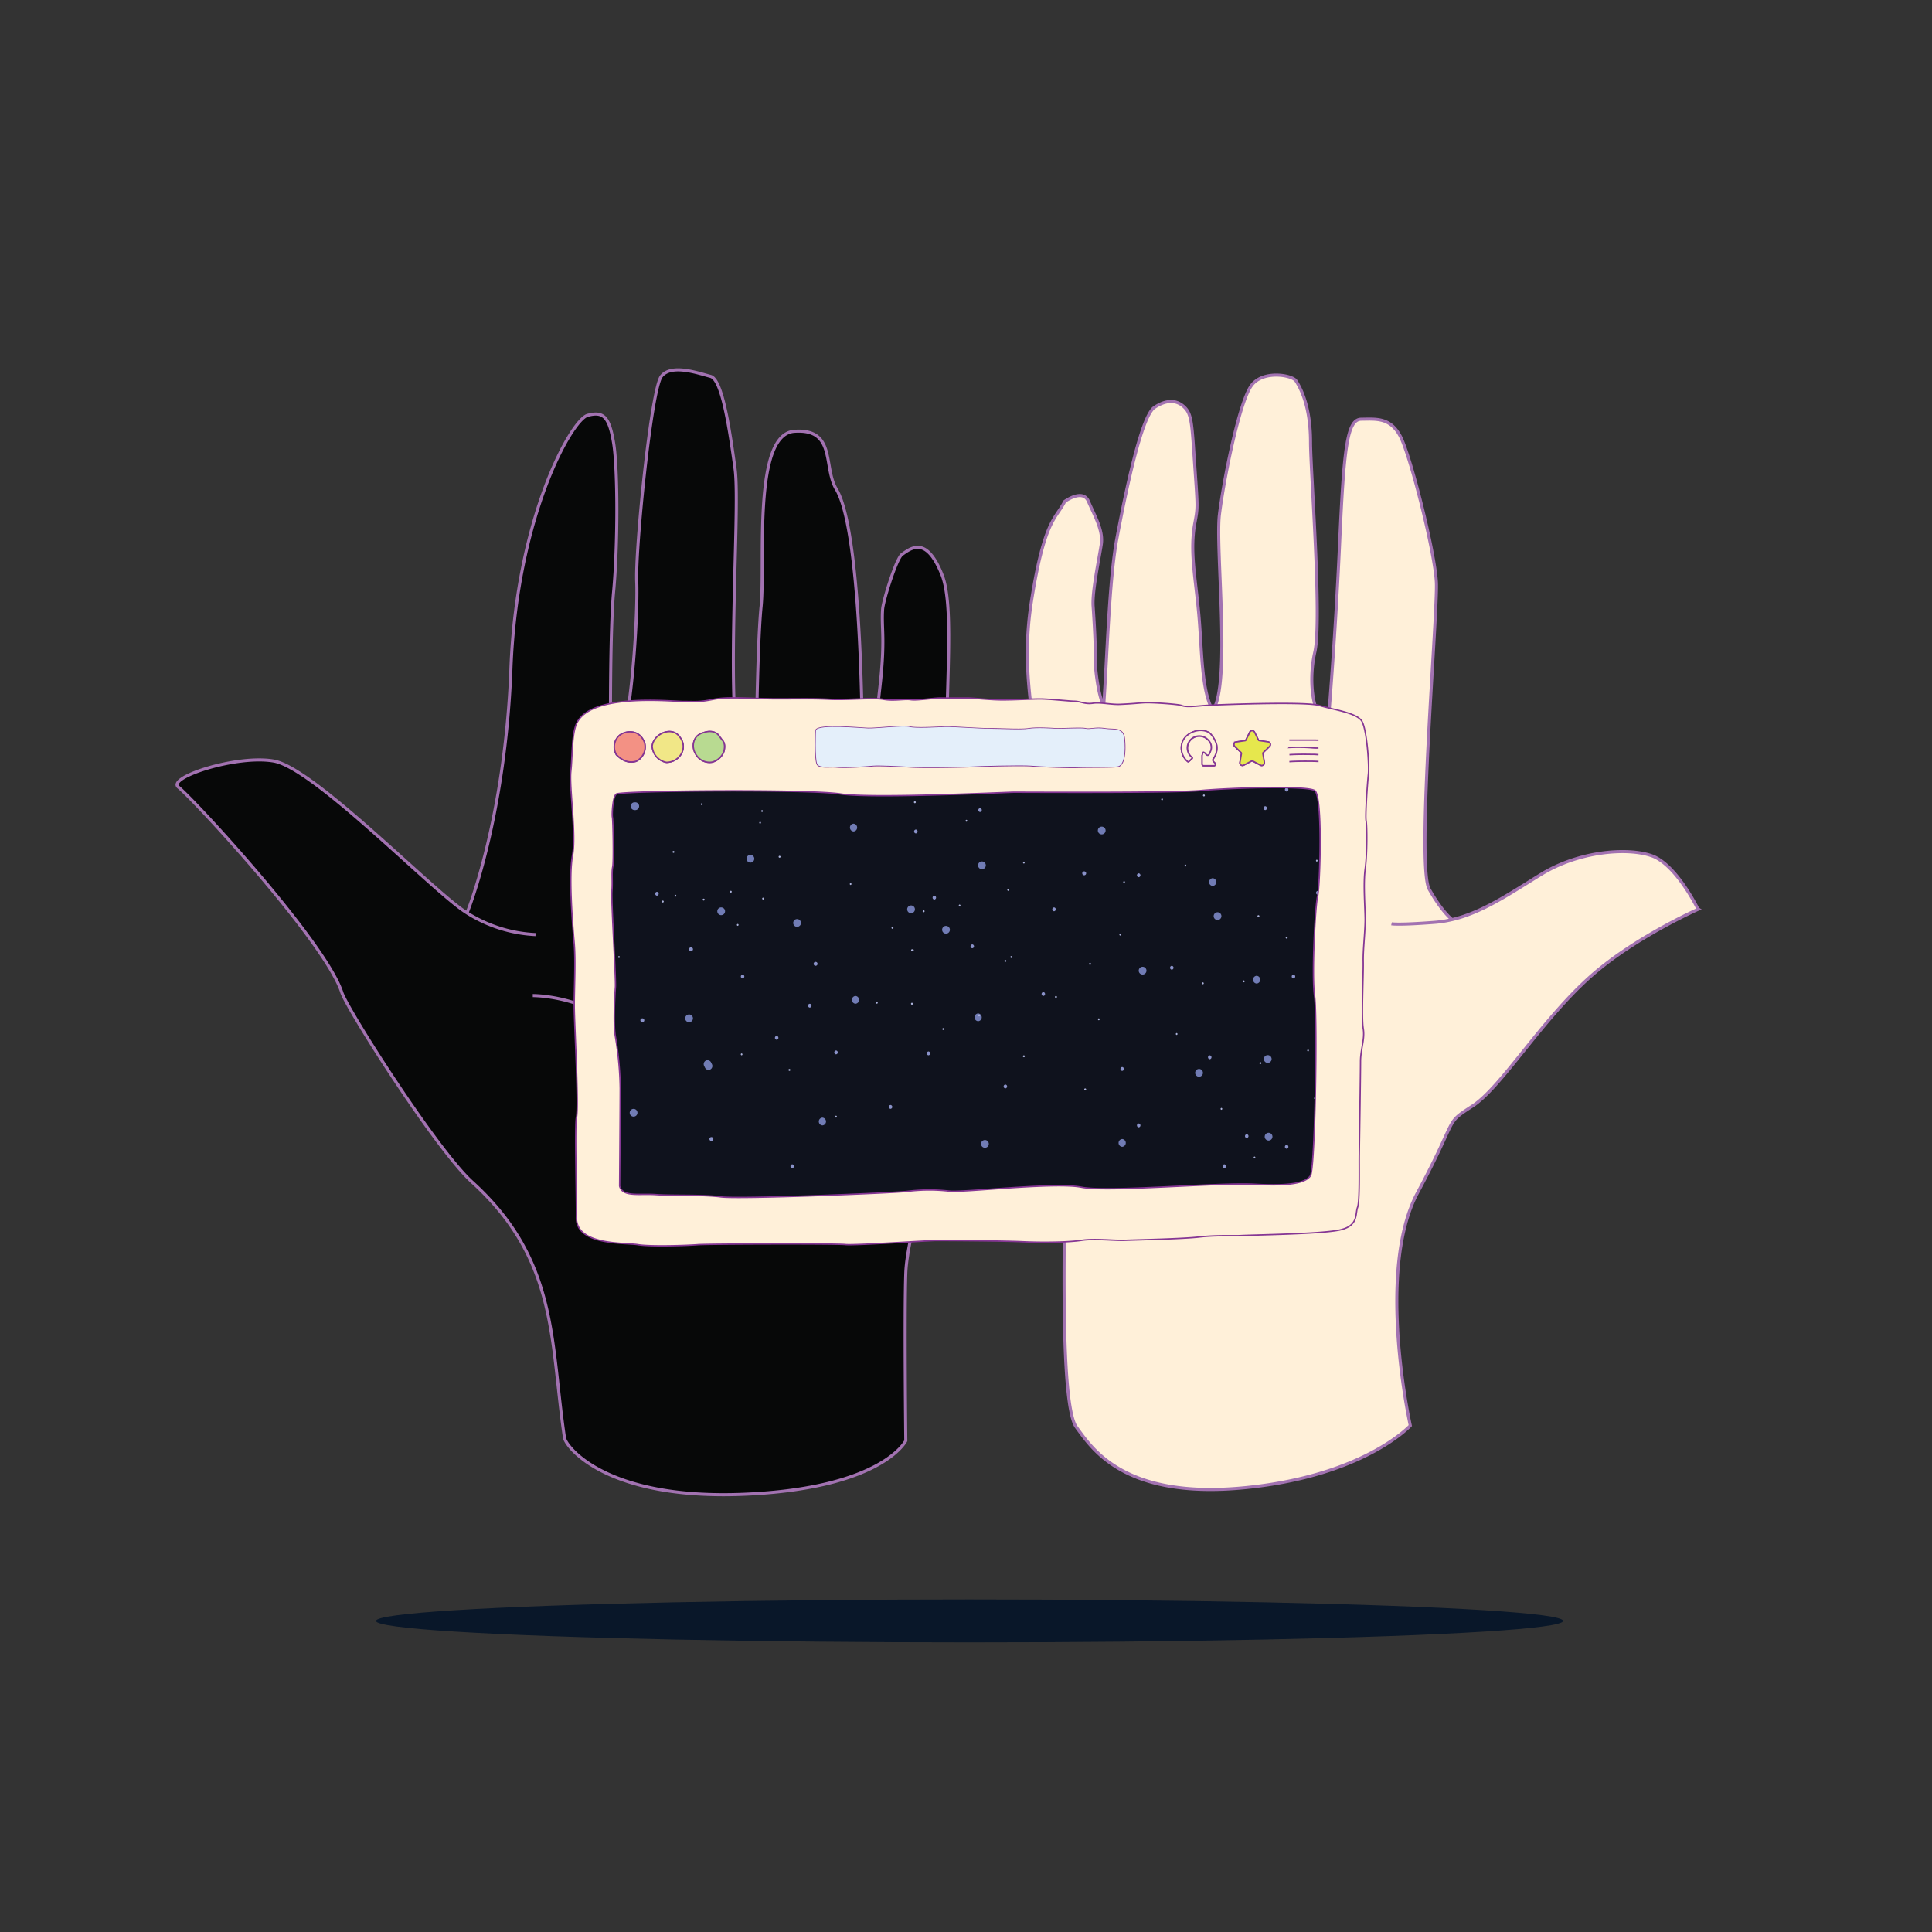 <svg xmlns="http://www.w3.org/2000/svg" viewBox="0 0 841.89 841.89"><rect x="0" y="0" width="841.89" height="841.89" fill="#333333" stroke="none"/><defs><style>.cls-1{fill:#070808;}.cls-1,.cls-2{stroke:#a272b1;stroke-width:1.34px;}.cls-1,.cls-10,.cls-11,.cls-12,.cls-2,.cls-7,.cls-9{stroke-miterlimit:10;}.cls-2,.cls-7{fill:#fff0d9;}.cls-3{fill:#0f121d;}.cls-4{fill:#717cb5;}.cls-5{fill:#8a92c9;}.cls-6{fill:#acb3db;}.cls-10,.cls-11,.cls-12,.cls-7,.cls-9{stroke:#853694;stroke-width:0.61px;}.cls-8{fill:#e4effa;}.cls-9{fill:#f39184;}.cls-10{fill:#f1e787;}.cls-11{fill:#b8da91;}.cls-12{fill:#e6e74d;}.cls-13{fill:#091729;}</style></defs><title>Artboard 1</title><g id="hands"><path class="cls-1" d="M410.45,250.35c-6.67-16.58-13.09-11.89-17.45-8.71-2.42,1.77-8.12,20-8.39,23.83-.6,8.65,1.26,12.61-1.26,34.66S380,350.91,380,351.22a46.17,46.17,0,0,0,4.59,9.41,46.17,46.17,0,0,1-4.59-9.41v0a68.51,68.51,0,0,1-4.23-24c0-20.79-1.12-97.13-11.34-114.06-5.82-9.63,0-26.47-18.28-25.21s-12.6,57.35-14.49,76.25-2.28,75.61-2.28,75.61a9.76,9.76,0,0,0,3.15.47,9.76,9.76,0,0,1-3.15-.47h0a8.7,8.7,0,0,1-5.28-4.4c-9.07-17.52-1.26-112.8-3.78-131.07s-5.68-39.07-10.72-40.33-17-5.67-21.42,0-11.35,75-10.72,89.48c.62,14.1-2.5,72.33-11.36,81.9h0a5.42,5.42,0,0,1-.77.7,5.42,5.42,0,0,0,.77-.7c0-.14-.61-57.35,1.28-77.49s1.89-53.56,0-64.9-4.41-13.87-11.34-12-30.88,44.11-33.4,110.28S203.52,397.8,203.51,397.83a61.37,61.37,0,0,0,29.86,9.43,61.37,61.37,0,0,1-29.86-9.43h0l-1-.65c-15.13-10.08-65.81-62.5-83.19-65.54-16.14-2.82-46.65,7.14-41.59,11.35,7.94,6.59,64.2,67.8,71.21,89.48,2.38,7.36,41.31,68.56,56.72,82.55,37.79,34.32,34.1,69.84,40.33,111.54.54,3.61,17.64,27.1,78.14,24.58s70.58-23.32,70.58-23.32-.63-55.45,0-73.1,13.86-57.34,18.27-81.29c2.12-11.51,6.62-54.52,1.38-100.36C408.66,323.22,417.68,268.33,410.45,250.35ZM285,524.19s18.6,2.94,5.88-44-58.72-46.35-58.72-46.35,46-.62,58.72,46.35S285,524.19,285,524.19Zm43.38-74c-15.79,26.19,6.32,65.49,6.32,65.49s-22.11-39.3-6.32-65.49,47.83-31.81,47.83-31.81-18.71-4.68-30.87-6.55-29.94,0-50,0-26.53-14-26.53-14,6.46,14,26.53,14,37.84-1.87,50,0,30.87,6.55,30.87,6.55S344.2,424,328.4,450.17Z"/><path class="cls-2" d="M719.8,372.93c-10.72-3.78-31.91-2-48.29,8.1-13.82,8.5-25.57,16.6-38.74,19.69l0,0,0,0a48.66,48.66,0,0,1-7.5,1.2c-16.38,1.26-18.9.63-18.9.63s2.52.63,18.9-.63a48.66,48.66,0,0,0,7.5-1.2c-.22-.17-4.5-3.48-10-13.3-5.67-10.08,3.78-120.36,3.15-133.59s-11.34-55.46-15.75-63.76-10.71-7.45-17-7.39-7.56,13.17-9.45,54.76S578.76,315,578.76,315c-6.3-1.26-8.94-17.07-5.79-30.93s-1.89-78.78-1.89-91.38-2.81-21.26-6.33-26.71c-1.66-2.57-14.5-4.87-19.51,2.13-5.28,7.4-12,41-13.86,56.09-1.83,14.63,5.1,74.48-2.92,85.4h0a5.54,5.54,0,0,1-.86.93c-1.25,1-6.36,2.84-6.36,2.84s5.11-1.81,6.36-2.84a5.54,5.54,0,0,0,.86-.93c-5-8.83-4.65-26.17-6.07-41.92s-4-27.53-1.73-39.7c1.3-7,1.26-6.3,0-24.58s-1.26-22.68-4.41-25.83-7.56-3.78-13.23,0-12.6,37.18-16.38,57.34c-3.35,17.86-4.23,52.52-5.7,72.47h0c-.19,2.58-.39,4.92-.61,6.93-1.89,17.65-6.93,20.17-6.93,20.17s5-2.52,6.93-20.17c.22-2,.42-4.35.61-6.93-2.38-4-3.94-17.3-3.72-21.55s-.44-15.2-.89-21.68,2.68-21,3.58-27.06-3.13-12.74-5.59-18.56-10.37,0-10.37,0c-3.78,7.56-8.82,7.56-14.49,43.48s4.41,56.71,0,70.58-13.55,76.25-13.08,93.26,4.69,64.57,13.78,75c9.8,11.25,13.75,17.65,13.75,22.27,0,18.9-1.85,89.27,5.08,98.72s20.8,31.51,73.1,26.47,72.47-27.1,72.47-27.1-15.12-67.42,3.15-101.45,11.34-29.62,23.95-37.81,29.9-37.38,51.67-56.65c19-16.83,46.63-29.06,46.63-29.06S730.51,376.71,719.8,372.93Zm-211.54,127s10.84-16.87,6.62-41S483,408.32,483,408.32s27.72,26.5,31.93,50.6S508.26,499.89,508.26,499.89ZM536.57,383c-22.29-1.8-42.17,17-42.17,17s19.88-18.84,42.17-17,45.79,8.46,45.79,8.46S558.86,384.82,536.57,383ZM553.44,468c-13.85-34.94,34.72-50,34.72-50S539.59,433,553.44,468Z"/></g><g id="window"><rect class="cls-3" x="255.74" y="334.38" width="324.3" height="189.1"/><path class="cls-4" d="M327,375.89a1.69,1.69,0,0,0,0-3.38,1.69,1.69,0,0,0,0,3.38Z"/><path class="cls-4" d="M371.94,362.32a1.7,1.7,0,0,0,0-3.39,1.7,1.7,0,0,0,0,3.39Z"/><path class="cls-4" d="M347.34,403.88a1.69,1.69,0,0,0,0-3.38,1.69,1.69,0,0,0,0,3.38Z"/><path class="cls-4" d="M314.26,398.79a1.69,1.69,0,0,0,0-3.38,1.69,1.69,0,0,0,0,3.38Z"/><path class="cls-4" d="M426.23,445a1.7,1.7,0,0,0,0-3.39,1.7,1.7,0,0,0,0,3.39Z"/><path class="cls-4" d="M528.44,386.07a1.7,1.7,0,0,0,0-3.39,1.7,1.7,0,0,0,0,3.39Z"/><path class="cls-4" d="M372.79,437.39a1.7,1.7,0,0,0,0-3.39,1.7,1.7,0,0,0,0,3.39Z"/><path class="cls-4" d="M306.86,464.54l.43.85a1.69,1.69,0,0,0,2.31.6,1.73,1.73,0,0,0,.61-2.31l-.42-.85a1.72,1.72,0,0,0-2.32-.61,1.75,1.75,0,0,0-.61,2.32Z"/><path class="cls-4" d="M429.19,500.15a1.69,1.69,0,0,0,0-3.38,1.69,1.69,0,0,0,0,3.38Z"/><path class="cls-4" d="M522.5,469.19a1.69,1.69,0,0,0,0-3.38,1.69,1.69,0,0,0,0,3.38Z"/><path class="cls-4" d="M530.56,400.91a1.69,1.69,0,0,0,0-3.38,1.69,1.69,0,0,0,0,3.38Z"/><path class="cls-4" d="M412.23,406.85a1.69,1.69,0,0,0,0-3.38,1.69,1.69,0,0,0,0,3.38Z"/><path class="cls-4" d="M276.52,353h.42a1.7,1.7,0,0,0,0-3.39h-.42a1.7,1.7,0,0,0-1.69,1.7,1.72,1.72,0,0,0,1.69,1.69Z"/><path class="cls-4" d="M300.27,445.44a1.69,1.69,0,0,0,0-3.38,1.69,1.69,0,0,0,0,3.38Z"/><path class="cls-4" d="M397,397.94a1.69,1.69,0,0,0,0-3.38,1.69,1.69,0,0,0,0,3.38Z"/><path class="cls-4" d="M480.09,363.59a1.69,1.69,0,0,0,0-3.38,1.69,1.69,0,0,0,0,3.38Z"/><path class="cls-4" d="M358.37,490.4a1.7,1.7,0,0,0,0-3.39,1.7,1.7,0,0,0,0,3.39Z"/><path class="cls-4" d="M276.09,486.58a1.69,1.69,0,0,0,0-3.38,1.69,1.69,0,0,0,0,3.38Z"/><path class="cls-4" d="M489,499.73a1.7,1.7,0,0,0,0-3.39,1.7,1.7,0,0,0,0,3.39Z"/><path class="cls-4" d="M497.9,424.66a1.69,1.69,0,0,0,0-3.38,1.69,1.69,0,0,0,0,3.38Z"/><path class="cls-5" d="M454.64,434a.85.85,0,0,0,0-1.69.85.85,0,0,0,0,1.69Z"/><path class="cls-5" d="M355.4,420.85a.85.85,0,0,0,0-1.7.85.85,0,0,0,0,1.7Z"/><path class="cls-5" d="M364.31,459.44a.85.85,0,0,0,0-1.69.85.85,0,0,0,0,1.69Z"/><path class="cls-5" d="M404.6,459.86a.85.85,0,0,0,0-1.69.85.85,0,0,0,0,1.69Z"/><path class="cls-5" d="M459.31,397.1a.85.85,0,0,0,0-1.69.85.85,0,0,0,0,1.69Z"/><path class="cls-5" d="M301.12,414.49a.85.85,0,0,0,0-1.7.85.85,0,0,0,0,1.7Z"/><path class="cls-5" d="M286.27,390.31a.85.85,0,0,0,0-1.69.85.85,0,0,0,0,1.69Z"/><path class="cls-5" d="M352.86,439.08a.85.85,0,0,0,0-1.69.85.85,0,0,0,0,1.69Z"/><path class="cls-5" d="M472.45,381.41a.85.85,0,0,0,0-1.7.85.85,0,0,0,0,1.7Z"/><path class="cls-5" d="M427.07,353.84a.85.85,0,0,0,0-1.69.85.85,0,0,0,0,1.69Z"/><path class="cls-5" d="M423.68,413.21a.85.85,0,0,0,0-1.69.85.85,0,0,0,0,1.69Z"/><path class="cls-5" d="M510.62,422.54a.85.85,0,0,0,0-1.69.85.85,0,0,0,0,1.69Z"/><path class="cls-5" d="M527.16,461.56a.85.85,0,0,0,0-1.69.85.85,0,0,0,0,1.69Z"/><path class="cls-5" d="M489,466.65a.85.85,0,0,0,0-1.69.85.85,0,0,0,0,1.69Z"/><path class="cls-5" d="M438.1,474.28a.85.85,0,0,0,0-1.69.85.85,0,0,0,0,1.69Z"/><path class="cls-5" d="M496.2,491.25a.85.85,0,0,0,0-1.69.85.85,0,0,0,0,1.69Z"/><path class="cls-5" d="M563.64,426.36a.85.85,0,0,0,0-1.69.85.85,0,0,0,0,1.69Z"/><path class="cls-5" d="M560.67,344.93a.85.85,0,0,0,0-1.69.85.85,0,0,0,0,1.69Z"/><path class="cls-5" d="M496.2,382.25a.85.85,0,0,0,0-1.69.85.85,0,0,0,0,1.69Z"/><path class="cls-5" d="M310,497.19a.85.85,0,0,0,0-1.7.85.85,0,0,0,0,1.7Z"/><path class="cls-5" d="M279.91,445.45a.85.85,0,0,0,0-1.7.85.85,0,0,0,0,1.7Z"/><path class="cls-5" d="M560.67,500.58a.85.85,0,0,0,0-1.69.85.85,0,0,0,0,1.69Z"/><path class="cls-5" d="M574.24,389.89a.85.85,0,0,0,0-1.69.85.85,0,0,0,0,1.69Z"/><path class="cls-5" d="M543.28,495.91a.85.85,0,0,0,0-1.69.85.85,0,0,0,0,1.69Z"/><path class="cls-5" d="M345.22,509.06a.85.85,0,0,0,0-1.69.85.85,0,0,0,0,1.69Z"/><path class="cls-5" d="M260.83,524.33a.85.85,0,0,0,0-1.69.85.85,0,0,0,0,1.69Z"/><path class="cls-5" d="M255.74,348.75a.85.85,0,0,0,0-1.69.85.85,0,0,0,0,1.69Z"/><path class="cls-5" d="M256.16,408.55a.85.85,0,0,0,0-1.69.85.85,0,0,0,0,1.69Z"/><path class="cls-5" d="M407.14,392a.85.85,0,0,0,0-1.69.85.85,0,0,0,0,1.69Z"/><path class="cls-5" d="M399.08,363.17a.85.85,0,0,0,0-1.69.85.85,0,0,0,0,1.69Z"/><path class="cls-5" d="M388.06,483.19a.85.85,0,0,0,0-1.69.85.85,0,0,0,0,1.69Z"/><path class="cls-5" d="M338.44,453.08a.85.85,0,0,0,0-1.69.85.85,0,0,0,0,1.69Z"/><path class="cls-5" d="M323.59,426.36a.85.85,0,0,0,0-1.69.85.85,0,0,0,0,1.69Z"/><path class="cls-5" d="M551.34,353a.85.85,0,0,0,0-1.69.85.85,0,0,0,0,1.69Z"/><path class="cls-5" d="M533.52,509.06a.85.85,0,0,0,0-1.69.85.85,0,0,0,0,1.69Z"/><path class="cls-5" d="M446.16,522.21a.85.85,0,0,0,0-1.69.85.85,0,0,0,0,1.69Z"/><path class="cls-6" d="M370.67,385.65a.43.43,0,0,0,0-.85.43.43,0,0,0,0,.85Z"/><path class="cls-6" d="M411,448.84a.43.43,0,0,0,0-.85.43.43,0,0,0,0,.85Z"/><path class="cls-6" d="M516.56,377.59a.43.43,0,0,0,0-.85.43.43,0,0,0,0,.85Z"/><path class="cls-6" d="M397.81,413.64h-.42a.43.43,0,0,0,0,.85h.42a.43.43,0,0,0,0-.85Z"/><path class="cls-6" d="M294.33,390.74a.43.43,0,0,0,0-.85.43.43,0,0,0,0,.85Z"/><path class="cls-6" d="M331.23,358.93a.43.43,0,0,0,0-.85.43.43,0,0,0,0,.85Z"/><path class="cls-6" d="M323.17,459.87a.43.43,0,0,0,0-.85.43.43,0,0,0,0,.85Z"/><path class="cls-6" d="M472.88,475.13a.42.42,0,0,0,0-.84.42.42,0,0,0,0,.84Z"/><path class="cls-6" d="M421.14,358.08a.43.43,0,0,0,0-.85.43.43,0,0,0,0,.85Z"/><path class="cls-6" d="M446.16,376.32a.43.43,0,0,0,0-.85.43.43,0,0,0,0,.85Z"/><path class="cls-6" d="M548.37,399.64a.42.42,0,0,0,0-.84.42.42,0,0,0,0,.84Z"/><path class="cls-6" d="M570,458.17a.43.43,0,0,0,0-.85.43.43,0,0,0,0,.85Z"/><path class="cls-6" d="M512.74,451a.43.43,0,0,0,0-.85.43.43,0,0,0,0,.85Z"/><path class="cls-6" d="M546.67,504.82a.43.43,0,0,0,0-.85.43.43,0,0,0,0,.85Z"/><path class="cls-6" d="M460.15,434.84a.42.42,0,0,0,0-.84.42.42,0,0,0,0,.84Z"/><path class="cls-6" d="M446.16,460.71a.42.42,0,0,0,0-.84.42.42,0,0,0,0,.84Z"/><path class="cls-6" d="M438.1,419.15a.42.42,0,0,0,0-.84.42.42,0,0,0,0,.84Z"/><path class="cls-6" d="M488.15,407.7a.43.43,0,0,0,0-.85.43.43,0,0,0,0,.85Z"/><path class="cls-6" d="M478.81,444.6a.43.43,0,0,0,0-.85.43.43,0,0,0,0,.85Z"/><path class="cls-6" d="M440.65,417.46a.43.43,0,0,0,0-.85.43.43,0,0,0,0,.85Z"/><path class="cls-6" d="M439.37,388.19a.42.42,0,0,0,0-.84.42.42,0,0,0,0,.84Z"/><path class="cls-6" d="M418.17,395a.43.43,0,0,0,0-.85.43.43,0,0,0,0,.85Z"/><path class="cls-6" d="M382.12,437.39a.43.43,0,0,0,0-.85.43.43,0,0,0,0,.85Z"/><path class="cls-6" d="M269.73,417.46a.43.43,0,0,0,0-.85.43.43,0,0,0,0,.85Z"/><path class="cls-6" d="M339.71,373.77a.42.42,0,0,0,0-.84.42.42,0,0,0,0,.84Z"/><path class="cls-6" d="M332.5,392a.43.43,0,0,0,0-.85.43.43,0,0,0,0,.85Z"/><path class="cls-6" d="M318.5,389a.43.43,0,0,0,0-.85.43.43,0,0,0,0,.85Z"/><path class="cls-6" d="M321.47,403.46a.43.43,0,0,0,0-.85.43.43,0,0,0,0,.85Z"/><path class="cls-6" d="M402.48,397.52a.42.42,0,0,0,0-.84.42.42,0,0,0,0,.84Z"/><path class="cls-6" d="M489.84,384.8a.43.43,0,0,0,0-.85.43.43,0,0,0,0,.85Z"/><path class="cls-6" d="M475,420.42a.42.42,0,0,0,0-.84.42.42,0,0,0,0,.84Z"/><path class="cls-6" d="M426.65,442.9a.42.42,0,0,0,0-.84.42.42,0,0,0,0,.84Z"/><path class="cls-6" d="M397.39,437.81a.42.42,0,0,0,0-.84.42.42,0,0,0,0,.84Z"/><path class="cls-6" d="M388.9,404.73a.42.42,0,0,0,0-.84.42.42,0,0,0,0,.84Z"/><path class="cls-6" d="M532.25,483.62a.43.43,0,0,0,0-.85.43.43,0,0,0,0,.85Z"/><path class="cls-6" d="M364.31,487a.43.43,0,0,0,0-.85.43.43,0,0,0,0,.85Z"/><path class="cls-6" d="M344,466.65a.42.42,0,0,0,0-.84.42.42,0,0,0,0,.84Z"/><path class="cls-6" d="M293.48,371.65a.42.42,0,0,0,0-.84.42.42,0,0,0,0,.84Z"/><path class="cls-6" d="M332.07,353.84a.43.43,0,0,0,0-.85.43.43,0,0,0,0,.85Z"/><path class="cls-6" d="M306.63,392.43a.42.42,0,0,0,0-.84.42.42,0,0,0,0,.84Z"/><path class="cls-6" d="M260.83,367.41a.43.43,0,0,0,0-.85.43.43,0,0,0,0,.85Z"/><path class="cls-6" d="M288.82,393.28a.42.42,0,0,0,0-.84.42.42,0,0,0,0,.84Z"/><path class="cls-6" d="M262.52,380.13a.42.42,0,0,0,0-.84.42.42,0,0,0,0,.84Z"/><path class="cls-6" d="M305.78,350.87a.43.43,0,0,0,0-.85.43.43,0,0,0,0,.85Z"/><path class="cls-6" d="M398.66,350a.42.42,0,0,0,0-.84.42.42,0,0,0,0,.84Z"/><path class="cls-6" d="M573.81,375.47a.43.43,0,0,0,0-.85.43.43,0,0,0,0,.85Z"/><path class="cls-6" d="M506.38,348.75a.43.43,0,0,0,0-.85.43.43,0,0,0,0,.85Z"/><path class="cls-6" d="M524.62,347.05a.42.42,0,0,0,0-.84.42.42,0,0,0,0,.84Z"/><path class="cls-6" d="M560.67,409a.42.42,0,0,0,0-.84.42.42,0,0,0,0,.84Z"/><path class="cls-6" d="M573,479a.43.43,0,0,0,0-.85.43.43,0,0,0,0,.85Z"/><path class="cls-6" d="M524.19,428.91a.43.43,0,0,0,0-.85.43.43,0,0,0,0,.85Z"/><path class="cls-6" d="M542,428.06a.43.43,0,0,0,0-.85.43.43,0,0,0,0,.85Z"/><path class="cls-6" d="M549.22,463.68a.42.42,0,0,0,0-.84.42.42,0,0,0,0,.84Z"/><path class="cls-4" d="M582.91,346.8a1.69,1.69,0,0,0,0-3.38,1.69,1.69,0,0,0,0,3.38Z"/><path class="cls-4" d="M547.59,428.59a1.7,1.7,0,0,0,0-3.39,1.7,1.7,0,0,0,0,3.39Z"/><path class="cls-4" d="M552.8,497a1.69,1.69,0,0,0,0-3.38,1.69,1.69,0,0,0,0,3.38Z"/><path class="cls-4" d="M552.43,463.16a1.69,1.69,0,0,0,0-3.38,1.69,1.69,0,0,0,0,3.38Z"/><path class="cls-4" d="M258.36,442.34a1.69,1.69,0,0,0,0-3.38,1.69,1.69,0,0,0,0,3.38Z"/><path class="cls-4" d="M427.89,378.77a1.69,1.69,0,0,0,0-3.38,1.69,1.69,0,0,0,0,3.38Z"/><path class="cls-7" d="M574.93,307.42c-6-1.85-46-.28-49.83,0s-8.19.89-10.22,0c-1.23-.53-11.66-1.26-15.18-1.21-2.46,0-4.81.42-11.66.72-4,.17-8.44-1-11.81-.48-3.53.51-5.23-.81-8-.88s-11.12-1-15-1-10.83.43-16.36.43-12.25-.83-15.23-.83l-12,0c-3,0-10.22,1.16-12.77.74s-7.68.67-11.94-.18-15.85.39-23.09,0-12.62-.22-23.27-.22-21.18-1.06-27.57.22-7.4.95-12.94.95-41-3.87-46.87,9.77c-2.07,4.78-1.71,13.89-2.44,20.71s2.44,27.68.73,36.63,0,29.81.71,37.91,0,20.53.05,28.11,2.06,43.95.95,48.13c-.78,2.91.15,38.34,0,43.45-.37,12.51,21.29,11.07,26.83,12s22.15.34,26,0,60.49-.51,64.32-.06S405,540.56,408,540.56s28.66.12,37.61.54,20.24.24,25.77-.62,14.53.19,18.79,0,25.16-.59,32.4-1.44,15.63-.48,17.9-.61c5.68-.33,33.85-.64,42.79-2.34s7.21-7.08,8.32-10c1-2.56.65-17.82.74-23,.09-5.34.54-34.91.54-40.45s2-9.8,1.18-14.48.12-23.78,0-29,.81-12.69.85-18.31c0-5.13-.89-15.78,0-22.17s.83-18.85.4-21,.57-16.48,1-20.32-.66-19.21-2.79-23S580.9,309.27,574.93,307.42Zm-.37,24.41c-1-.07-2.17-.1-3.27-.12h-1.08c-2.62,0-5.69,0-8.35.19,2.66-.2,5.73-.2,8.35-.19h1.08C572.39,331.73,573.53,331.76,574.56,331.83Zm-2.08-3.1-1.06,0c-3.22-.06-6.28-.06-9.53.13,3.25-.19,6.31-.19,9.53-.13l1.06,0c.71,0,1.4.08,2.07.14C573.88,328.81,573.19,328.76,572.48,328.73Zm-10.61-3a77.35,77.35,0,0,1,9.3.09c.57.06,1.14.1,1.7.12a13.23,13.23,0,0,0,1.67,0,13.23,13.23,0,0,1-1.67,0c-.56,0-1.13-.06-1.7-.12A77.35,77.35,0,0,0,561.87,325.71Zm2.16-3.22-2.2,0c2.69,0,5.14,0,7.85,0l1.5,0,1.7,0,1.67.05-1.67-.05-1.7,0-1.5,0c-1.95,0-3.78,0-5.65,0m-26.28,1.57a1.11,1.11,0,0,1,.92-.78l3.84-.56a.47.47,0,0,0,.38-.27l1.72-3.49a1.15,1.15,0,0,1,2,0l1.72,3.49a.47.47,0,0,0,.38.27l3.84.56a1.11,1.11,0,0,1,.92.78,1.13,1.13,0,0,1-.28,1.17l-2.79,2.71a.5.5,0,0,0-.14.45l.65,3.83a1.11,1.11,0,0,1-.45,1.11,1.1,1.1,0,0,1-.67.22,1.12,1.12,0,0,1-.53-.13l-3.44-1.81a.49.49,0,0,0-.47,0L542,333.42a1.13,1.13,0,0,1-1.2-.09,1.11,1.11,0,0,1-.45-1.11l.65-3.83a.5.5,0,0,0-.14-.45L538,325.23A1.13,1.13,0,0,1,537.75,324.06Zm-22.78.35a6.88,6.88,0,0,1,.46-1.46c1.91-4.12,8-6,11.71-3.51a11.71,11.71,0,0,1,3,5,7.71,7.71,0,0,1,.15,1.53,7.62,7.62,0,0,1-.55,2.86,8.37,8.37,0,0,1-1,1.8,1,1,0,0,0,.08,1.3l.66.66a.64.64,0,0,1-.45,1.1h-4.51a.65.65,0,0,1-.45-.19.61.61,0,0,1-.19-.45v-3.8a3.34,3.34,0,0,0,.26-1.2c.61-.61,1.22.61,1.75,1a.61.61,0,0,0,.92-.08,5,5,0,0,0,.7-1.39,4.29,4.29,0,0,0-.92-5,5.21,5.21,0,0,0-8.62,5.7,5,5,0,0,0,1.48,1.8.32.32,0,0,1,.12.23.38.38,0,0,1-.09.25L518,331.86a.25.25,0,0,1-.2.09.32.32,0,0,1-.23-.07,7.61,7.61,0,0,1-2.06-2.65,7.66,7.66,0,0,1-.57-4.82Zm-159.43-6.19c1.19-2.72,19.73-.88,22.86-.81,3.65.09,15.5-1.36,18.05-.63s12.28.09,15.51,0,14.89.82,19.48.78,13.44.55,16.84,0,10-.12,11.9,0,11.22-.46,12.92,0,4.25-.63,8.33,0,8-.72,8.5,4.38.17,11.73-3.06,12.07-12.31.18-17.24.35-16.22-.35-20.3-.69-23.84.17-25.54.34-20.51.56-26.64.19-14.29-.75-16.72-.53c-3.3.31-12.18.92-15.85.53-2.73-.3-7.6.62-8.46-1.27C355.05,330.56,355.54,318.22,355.54,318.22Zm-49.09,1.12c2.37-.94,5.68-.94,7.16,1.73a7.65,7.65,0,0,1,1,1.33c1.34,1.2,1.34,3.09.87,5a7.48,7.48,0,0,1-5.2,4.73,6.84,6.84,0,0,1-6.62-2.84C300.78,325.49,302.2,320.29,306.45,319.34Zm-10.26,1.81a6.46,6.46,0,0,1,.83,1.27c2.34,4.57-1.44,9.77-6.64,9.77a7.56,7.56,0,0,1-6.15-7.09C284.71,319.9,292.74,316.11,296.19,321.15Zm-26.14-.76c3.31-2.37,8-1.89,10.09,1.75a6.74,6.74,0,0,1,.76,1.63,6.9,6.9,0,0,1-3.76,8c-3.31.95-6.14-.47-8.51-2.83A6.67,6.67,0,0,1,270.05,320.39Zm304.09,70.23c-1,3.92-2.61,34.23-1.31,43.38s.27,75.52-1.83,78.39-8,4.53-24,3.66c-16.71-.91-64.28,3.58-75.78,1.27s-51.48,2.41-57.49,1.71a75.74,75.74,0,0,0-18.29.09c-6.79.77-73.43,3.46-81.27,2.42s-21.32-.48-28.37-1-14.48,1.26-15.79-3.71c0,0,.26-36.06.26-42.59a145.47,145.47,0,0,0-2.09-22.47c-1-5.23-.26-18.29,0-21.69s-1.87-37.62-1.54-41.61c.35-4.22-.17-8.38.35-10.73s.15-20.57-.12-21.61.11-9.5,1.83-10.19c3.6-1.46,84.15-2.1,97.47,0s71.87-.69,75.26-.74,69.25.41,81.79-.74,46-2.25,49.65,0S575.19,386.7,574.14,390.62Z"/><path class="cls-8" d="M364.58,334.19c3.67.39,12.55-.22,15.85-.53,2.43-.22,10.6.15,16.72.53s24.94,0,26.64-.19,21.46-.68,25.54-.34,15.37.86,20.3.69,14,0,17.24-.35,3.57-7,3.06-12.07-4.42-3.74-8.5-4.38-6.63.47-8.33,0-11.05.13-12.92,0-8.5-.55-11.9,0-12.25,0-16.84,0-16.25-.87-19.48-.78-13,.73-15.51,0-14.4.72-18.05.63c-3.13-.07-21.67-1.91-22.86.81,0,0-.49,12.34.58,14.7C357,334.81,361.85,333.89,364.58,334.19Z"/><path class="cls-9" d="M277.14,331.73a6.9,6.9,0,0,0,3.76-8,6.74,6.74,0,0,0-.76-1.63c-2.05-3.64-6.78-4.12-10.09-1.75a6.67,6.67,0,0,0-1.42,8.51C271,331.26,273.83,332.68,277.14,331.73Z"/><path class="cls-10" d="M290.38,332.19c5.2,0,9-5.2,6.64-9.77a6.46,6.46,0,0,0-.83-1.27c-3.45-5-11.48-1.25-12,4A7.56,7.56,0,0,0,290.38,332.19Z"/><path class="cls-11" d="M310.24,332.11a7.48,7.48,0,0,0,5.2-4.73c.47-1.89.47-3.78-.87-5a7.65,7.65,0,0,0-1-1.33c-1.48-2.67-4.79-2.67-7.16-1.73-4.25,1-5.67,6.15-2.83,9.93A6.84,6.84,0,0,0,310.24,332.11Z"/><path class="cls-7" d="M517.6,331.88a.32.32,0,0,0,.23.07.25.25,0,0,0,.2-.09l1.39-1.38a.38.38,0,0,0,.09-.25.32.32,0,0,0-.12-.23,5,5,0,0,1-1.48-1.8,5.21,5.21,0,0,1,8.62-5.7,4.29,4.29,0,0,1,.92,5,5,5,0,0,1-.7,1.39.61.61,0,0,1-.92.08c-.53-.35-1.14-1.57-1.75-1a3.34,3.34,0,0,1-.26,1.2V333a.61.61,0,0,0,.19.45.65.65,0,0,0,.45.19H529a.64.64,0,0,0,.45-1.1l-.66-.66a1,1,0,0,1-.08-1.3,8.37,8.37,0,0,0,1-1.8,7.62,7.62,0,0,0,.55-2.86,7.71,7.71,0,0,0-.15-1.53,11.71,11.71,0,0,0-3-5c-3.67-2.45-9.8-.61-11.71,3.51a6.88,6.88,0,0,0-.46,1.46,7.66,7.66,0,0,0,.57,4.82A7.61,7.61,0,0,0,517.6,331.88Z"/><path class="cls-12" d="M540.82,327.94a.5.5,0,0,1,.14.45l-.65,3.83a1.11,1.11,0,0,0,.45,1.11,1.13,1.13,0,0,0,1.2.09l3.44-1.81a.49.49,0,0,1,.47,0l3.44,1.81a1.12,1.12,0,0,0,.53.13,1.1,1.1,0,0,0,.67-.22,1.11,1.11,0,0,0,.45-1.11l-.65-3.83a.5.5,0,0,1,.14-.45l2.79-2.71a1.13,1.13,0,0,0,.28-1.17,1.11,1.11,0,0,0-.92-.78l-3.84-.56a.47.47,0,0,1-.38-.27L546.66,319a1.15,1.15,0,0,0-2,0l-1.72,3.49a.47.47,0,0,1-.38.27l-3.84.56a1.11,1.11,0,0,0-.92.78,1.13,1.13,0,0,0,.28,1.17Z"/></g><g id="shadow"><ellipse class="cls-13" cx="422.49" cy="706.33" rx="258.66" ry="9.35"/></g></svg>